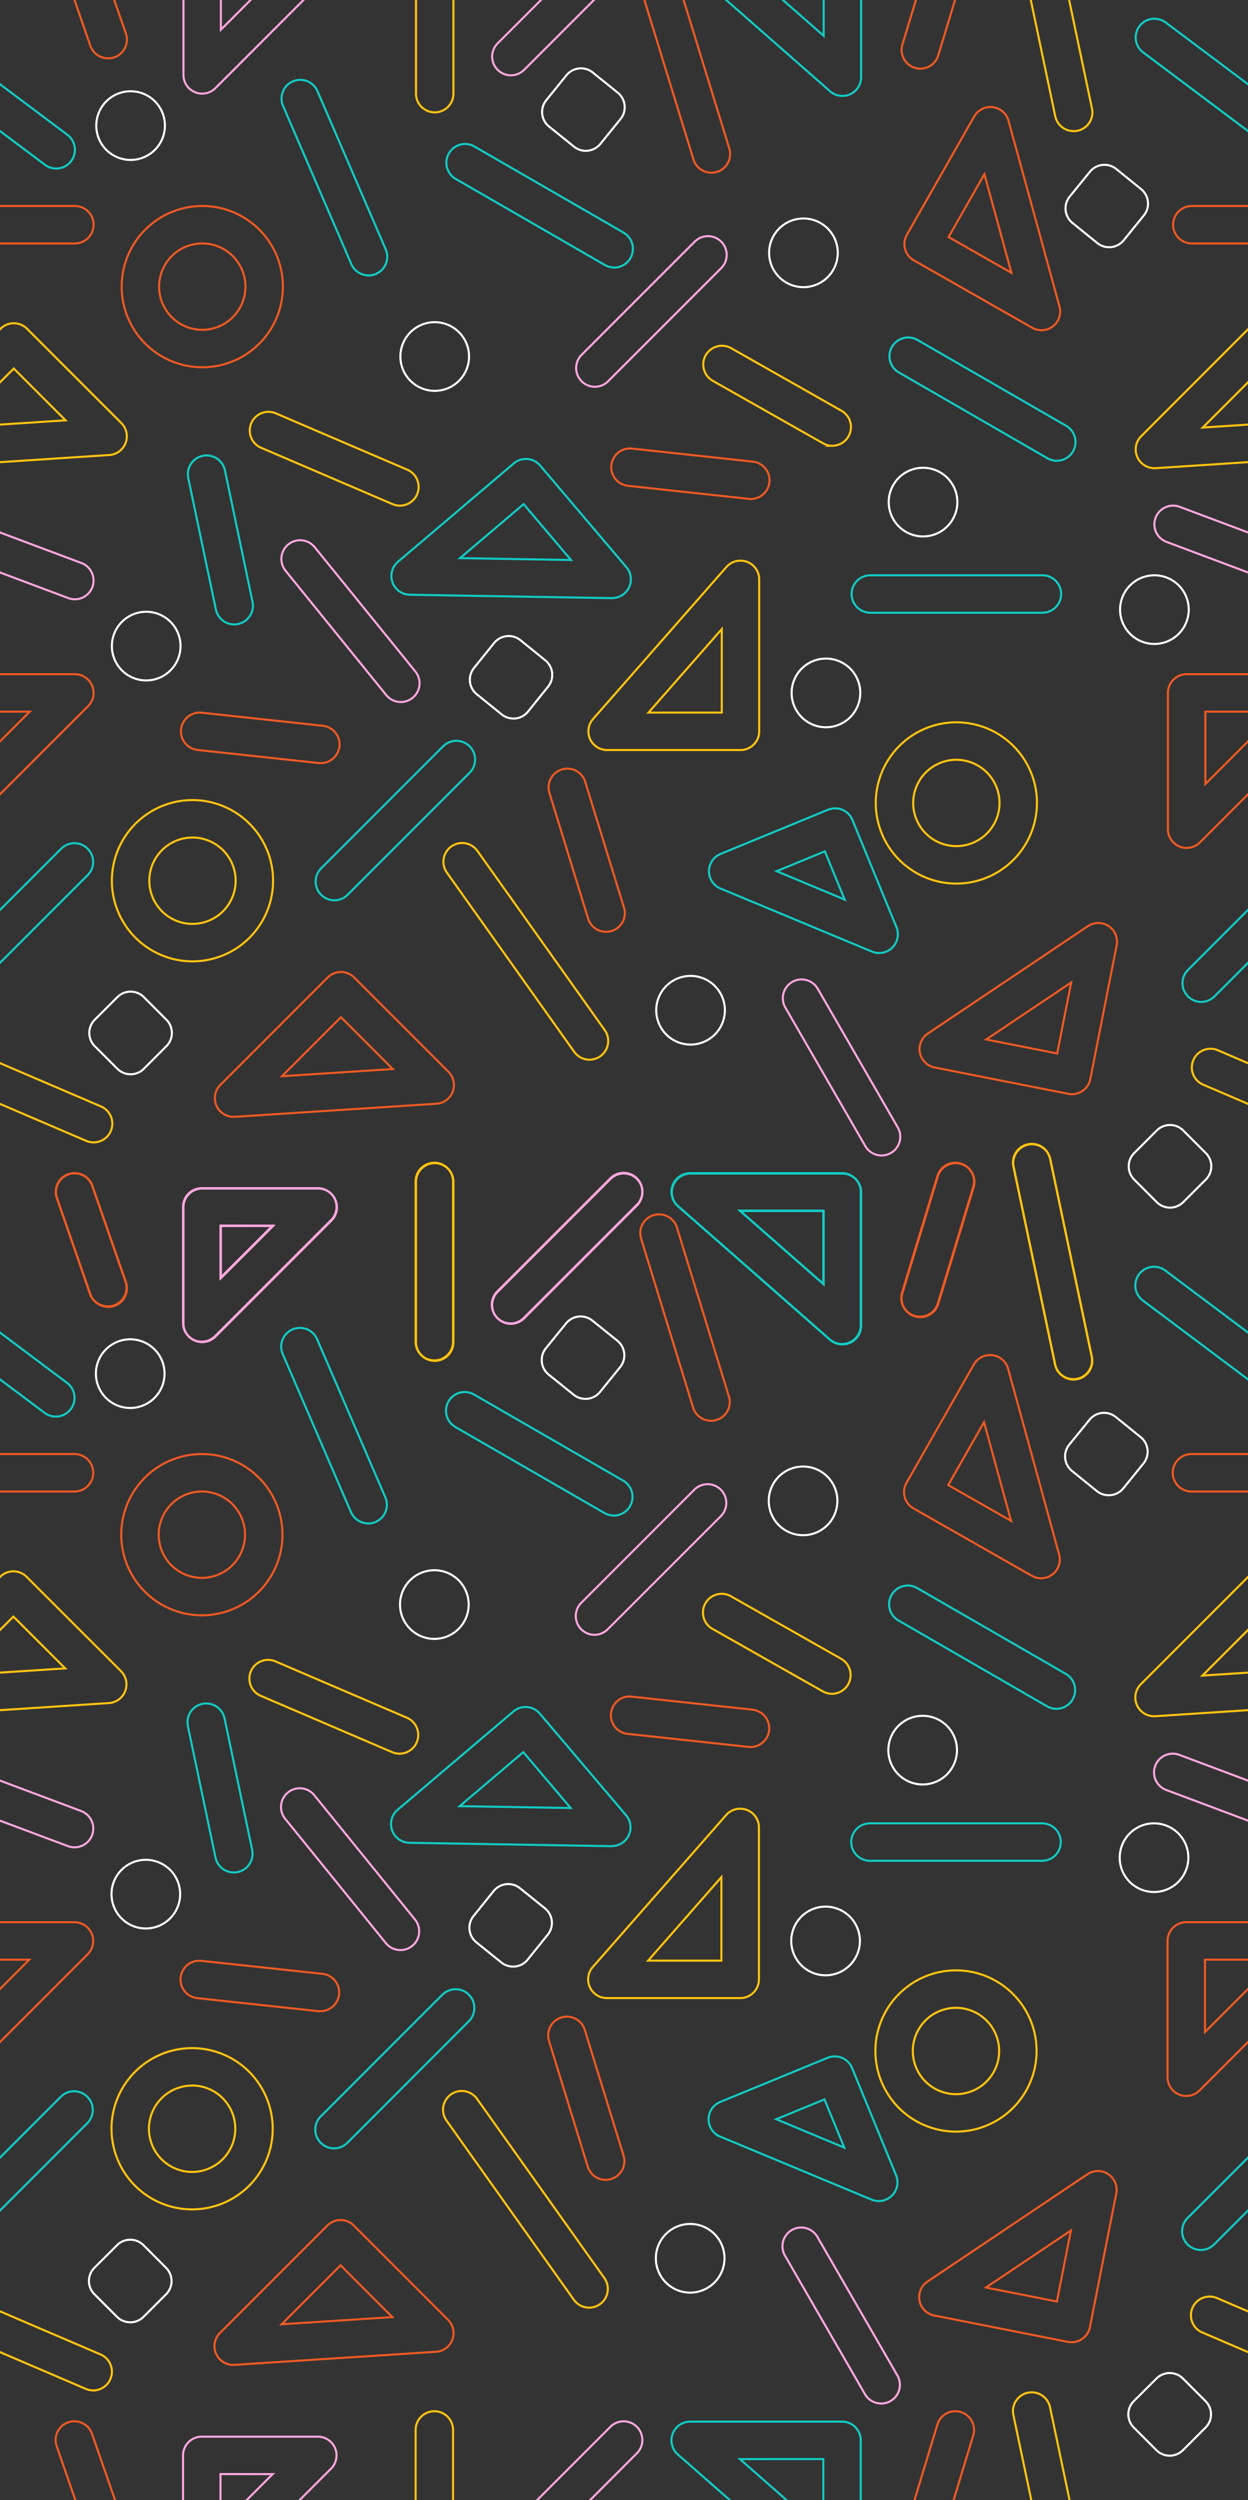<svg id="Layer_1" data-name="Layer 1" xmlns="http://www.w3.org/2000/svg" viewBox="0 0 600 1201.51"><rect x="0" y="0" width="600" height="1201.51" fill="#333333" stroke="none"/><defs><style>.cls-1,.cls-2,.cls-3,.cls-4,.cls-5{fill:none;stroke-miterlimit:10;}.cls-1{stroke:#ee5a24;}.cls-2{stroke:#ffc312;}.cls-3{stroke:#fda7df;}.cls-4{stroke:#12cbc4;}.cls-5{stroke:#fff;}</style></defs><title>Artboard 1</title><path class="cls-1" d="M-29.5,407.5a8.84,8.84,0,0,1-3.44-.69,9,9,0,0,1-5.56-8.31V333a9,9,0,0,1,9-9H36a9,9,0,0,1,6.36,15.36l-65.5,65.5A9,9,0,0,1-29.5,407.5Zm9-65.5v34.77L14.27,342Z"/><path class="cls-1" d="M36,117H-27a9,9,0,0,1-9-9,9,9,0,0,1,9-9H36a9,9,0,0,1,0,18Z"/><path class="cls-1" d="M570.5,407.5a8.84,8.84,0,0,1-3.44-.69,9,9,0,0,1-5.56-8.31V333a9,9,0,0,1,9-9H636a9,9,0,0,1,6.36,15.36l-65.5,65.5A9,9,0,0,1,570.5,407.5Zm9-65.5v34.77L614.27,342Z"/><path class="cls-1" d="M636,117H573a9,9,0,0,1,0-18h63a9,9,0,0,1,0,18Z"/><path class="cls-1" d="M342,83a9,9,0,0,1-8.6-6.35l-25-81.2a9,9,0,0,1,6-11.24h0a9,9,0,0,1,11.24,6v0l25,81.2a9,9,0,0,1-6,11.22A9.35,9.35,0,0,1,342,83Z"/><path class="cls-1" d="M51.94,28a9,9,0,0,1-8.5-6L27.5-24A9,9,0,0,1,33-35.48l.06,0A9,9,0,0,1,44.5-29.95l16,46A9,9,0,0,1,55,27.54a9.12,9.12,0,0,1-3,.51Z"/><path class="cls-1" d="M442.48,33a9,9,0,0,1-8.62-11.61l17-56a9,9,0,0,1,11.22-6h0a9,9,0,0,1,6,11.22l-17,56A9,9,0,0,1,442.48,33Z"/><path class="cls-1" d="M51.94,628a9,9,0,0,1-8.5-6L27.5,576a9,9,0,0,1,16.86-6.31c0,.13.1.27.14.41l16,46A9,9,0,0,1,55,627.59a9.12,9.12,0,0,1-3,.51Z"/><path class="cls-1" d="M442.48,633a9,9,0,0,1-8.62-11.61l17-56a9,9,0,0,1,17.23,5.22l-17,56A9,9,0,0,1,442.48,633Z"/><path class="cls-1" d="M500.7,158.68a9.06,9.06,0,0,1-4.46-1.17L439.32,125.1A9,9,0,0,1,436,112.83l32.4-56.92A9,9,0,0,1,484.85,58l24.53,89.32a9,9,0,0,1-6.3,11.06,9.16,9.16,0,0,1-2.38.32Zm-44.65-44.77,30.22,17.2-13-47.42Z"/><path class="cls-1" d="M291.35,447.81a9,9,0,0,1-8.6-6.36l-18.54-60.21a9,9,0,0,1,17.08-5.69l.12.4L300,436.16a9,9,0,0,1-5.95,11.25,8.82,8.82,0,0,1-2.65.4Z"/><path class="cls-1" d="M154.2,366.74a8.37,8.37,0,0,1-1-.05L95,360.41a9,9,0,0,1,2-17.9h0l58.19,6.28a9,9,0,0,1-1,17.95Z"/><path class="cls-1" d="M361.1,239.8a8.37,8.37,0,0,1-1-.05l-58.19-6.28a9,9,0,1,1,1.93-17.9h0L362,221.86a9,9,0,0,1-1,17.94Z"/><path class="cls-1" d="M515.35,525.84a9.25,9.25,0,0,1-1.74-.17L449.34,513a9,9,0,0,1-3.27-16.3L523,445.1a9,9,0,0,1,13.85,9.21l-12.66,64.27a9,9,0,0,1-8.83,7.26Zm-41.21-26.29,34.12,6.72L515,472.15Z"/><path class="cls-1" d="M97.2,176.5A38.75,38.75,0,1,1,136,137.75,38.75,38.75,0,0,1,97.2,176.5Zm0-59.5A20.75,20.75,0,1,0,118,137.75,20.75,20.75,0,0,0,97.2,117Z"/><path class="cls-1" d="M112.29,536.74a9,9,0,0,1-6.36-15.36l51.62-51.62a9,9,0,0,1,12.73,0h0l45.32,45.32a9,9,0,0,1-5.78,15.35l-96.94,6.29Zm51.62-47.89-28.36,28.36,53.27-3.46Z"/><path class="cls-2" d="M-45,225a9,9,0,0,1-8.2-5.29,9,9,0,0,1,1.84-10.07L.25,158A9,9,0,0,1,13,158l0,0,45.33,45.32a9,9,0,0,1-5.78,15.35l-97,6.33ZM6.62,177.11l-28.36,28.36L31.52,202Z"/><path class="cls-2" d="M45,549a9,9,0,0,1-3.55-.73l-63-27a9,9,0,0,1-4.72-11.81,9,9,0,0,1,11.82-4.73h0l63,27A9,9,0,0,1,45,549Z"/><path class="cls-2" d="M555,225a9,9,0,0,1-6.36-15.36L600.25,158A9,9,0,0,1,613,158l0,0,45.33,45.32a9,9,0,0,1-5.78,15.35l-97,6.33Zm51.62-47.89-28.36,28.36L631.52,202Z"/><path class="cls-2" d="M645,549a9,9,0,0,1-3.54-.73l-63-27A9,9,0,0,1,585,504.51l.5.22,63,27A9,9,0,0,1,645,549Z"/><path class="cls-2" d="M356,360.45H291.9a9,9,0,0,1-6.77-14.94l64.1-73A9,9,0,0,1,365,278.45v73A9,9,0,0,1,356,360.45Zm-44.22-18H347V302.34Z"/><path class="cls-2" d="M209,54a9,9,0,0,1-9-9V-32a9,9,0,0,1,9-9,9,9,0,0,1,9,9V45A9,9,0,0,1,209,54Z"/><path class="cls-2" d="M516.13,63a9,9,0,0,1-8.8-7.15l-20-95.08a9,9,0,0,1,7-10.65h0a9,9,0,0,1,10.65,7v0L525,52.2a9,9,0,0,1-7,10.65h0A8.3,8.3,0,0,1,516.13,63Z"/><path class="cls-2" d="M209,654a9,9,0,0,1-9-9V568a9,9,0,0,1,18,0v77A9,9,0,0,1,209,654Z"/><path class="cls-2" d="M516.13,663a9,9,0,0,1-8.8-7.15l-20-95.08a9,9,0,1,1,17.62-3.7l20,95.08a9,9,0,0,1-7,10.65h0A9.31,9.31,0,0,1,516.13,663Z"/><path class="cls-2" d="M192.26,243a9,9,0,0,1-3.54-.73l-63-27a9,9,0,0,1,6.72-16.7l.37.16,63,27A9,9,0,0,1,192.26,243Z"/><path class="cls-2" d="M283.42,509.26a9,9,0,0,1-7.35-3.78l-61.24-86.16a9,9,0,0,1,14.67-10.43l61.24,86.16a9,9,0,0,1-7.32,14.21Z"/><path class="cls-2" d="M400.15,214.22a9,9,0,0,1-4.43-1.17L342.67,183a9,9,0,0,1,8.88-15.66l53,30.06a9,9,0,0,1-4.44,16.83Z"/><path class="cls-2" d="M92.54,462a38.75,38.75,0,1,1,38.75-38.75A38.75,38.75,0,0,1,92.54,462Zm0-59.5a20.75,20.75,0,1,0,20.75,20.75h0a20.78,20.78,0,0,0-20.75-20.76Z"/><path class="cls-2" d="M459.79,424.63a38.75,38.75,0,1,1,38.75-38.75h0A38.8,38.8,0,0,1,459.79,424.63Zm0-59.5a20.75,20.75,0,1,0,20.75,20.75h0A20.79,20.79,0,0,0,459.79,365.13Z"/><path class="cls-3" d="M97.2,45a8.84,8.84,0,0,1-3.44-.69A9,9,0,0,1,88.2,36V-19.8a9,9,0,0,1,9-9H153a9,9,0,0,1,8.31,5.56,9,9,0,0,1-1.95,9.8l-55.8,55.8A9,9,0,0,1,97.2,45Zm9-55.8V14.27L131.27-10.8Z"/><path class="cls-3" d="M36,288a9,9,0,0,1-3.16-.57l-72-27a9,9,0,0,1-5.27-11.58h0a9,9,0,0,1,11.58-5.27h0l72,27A9,9,0,0,1,36,288Z"/><path class="cls-3" d="M636,288a9,9,0,0,1-3.16-.57l-72-27a9,9,0,0,1,6.32-16.86l72,27A9,9,0,0,1,636,288Z"/><path class="cls-3" d="M245.63,36.19a9,9,0,0,1-6.37-15.37l54.38-54.37a9,9,0,0,1,12.72,0,9,9,0,0,1,0,12.73h0L252,33.55A9,9,0,0,1,245.63,36.19Z"/><path class="cls-3" d="M97.2,645a8.84,8.84,0,0,1-3.44-.69A9,9,0,0,1,88.2,636V580.2a9,9,0,0,1,9-9H153a9,9,0,0,1,6.36,15.36l-55.8,55.8A9,9,0,0,1,97.2,645Zm9-55.8v25.07l25.07-25.07Z"/><path class="cls-3" d="M245.63,636.19a9,9,0,0,1-6.37-15.37l54.38-54.37a9,9,0,0,1,12.72,12.73L252,633.55A9,9,0,0,1,245.63,636.19Z"/><path class="cls-3" d="M192.7,337.37a9,9,0,0,1-7-3.33l-48.41-59.75a9,9,0,1,1,14-11.33l48.41,59.75a9,9,0,0,1-7,14.66Z"/><path class="cls-3" d="M286,185.87a9,9,0,0,1-6.37-15.36L334,116.13a9,9,0,0,1,12.73,12.73l-54.38,54.38A9,9,0,0,1,286,185.87Z"/><path class="cls-3" d="M423.83,555.29a9,9,0,0,1-7.81-4.5L377.57,484.2a9,9,0,1,1,15.59-9l38.45,66.59a9,9,0,0,1-7.78,13.5Z"/><path class="cls-4" d="M405,46.1a9,9,0,0,1-5.94-2.24l-73-64.1a9,9,0,0,1-2.48-9.93A9,9,0,0,1,332-36h73a9,9,0,0,1,9,9V37.1A9,9,0,0,1,405,46.1ZM355.89-18,396,17.22V-18Z"/><path class="cls-4" d="M-22.5,481.5a9,9,0,0,1-6.36-2.64,9,9,0,0,1,0-12.72l58.5-58.5a9,9,0,0,1,12.72,12.72l-58.5,58.5A9,9,0,0,1-22.5,481.5Z"/><path class="cls-4" d="M27,81a9,9,0,0,1-5.39-1.8l-72-54a9,9,0,0,1-1.8-12.6h0a9,9,0,0,1,12.6-1.8h0l72,54A9,9,0,0,1,27,81Z"/><path class="cls-4" d="M577.5,481.5a9,9,0,0,1-6.36-15.36l58.5-58.5a9,9,0,0,1,12.72,12.72l-58.5,58.5A9,9,0,0,1,577.5,481.5Z"/><path class="cls-4" d="M627,81a9,9,0,0,1-5.39-1.8l-72-54A9,9,0,0,1,560.4,10.79h0l72,54A9,9,0,0,1,627,81Z"/><path class="cls-4" d="M405,646.1a9,9,0,0,1-5.94-2.24l-73-64.1A9,9,0,0,1,332,564h73a9,9,0,0,1,9,9v64.1A9,9,0,0,1,405,646.1ZM355.89,582,396,617.22V582Z"/><path class="cls-4" d="M294.26,287.45h-.16L197,285.82A9,9,0,0,1,191.3,270L247,222.72a9,9,0,0,1,12.68,1l41.49,48.87a9,9,0,0,1-6.86,14.82Zm-73.1-19.22,53.37.89-22.79-26.85Z"/><path class="cls-4" d="M422.68,458a9,9,0,0,1-3.47-.69L346.39,427a9,9,0,0,1,.05-16.63l51.61-21.21A9,9,0,0,1,409.8,394L431,445.62A9,9,0,0,1,422.68,458Zm-49.3-39.33,32.72,13.66-9.53-23.19Z"/><path class="cls-4" d="M501.16,294.47H418.43a9,9,0,0,1,0-18h82.73a9,9,0,1,1,0,18Z"/><path class="cls-4" d="M177.17,132.33a9,9,0,0,1-8.27-5.44L136.1,50.94a9,9,0,1,1,16.53-7.13l32.8,76a9,9,0,0,1-8.26,12.57Z"/><path class="cls-4" d="M295.25,128.54a8.94,8.94,0,0,1-4.49-1.21L219.11,86a9,9,0,0,1,9-15.59l71.65,41.36a9,9,0,0,1-4.51,16.8Z"/><path class="cls-4" d="M160.77,432.66a9,9,0,0,1-6.37-15.36l58.5-58.5a9,9,0,1,1,13,12.45l-.27.27L167.13,430A9,9,0,0,1,160.77,432.66Z"/><path class="cls-4" d="M508.05,221.43a8.94,8.94,0,0,1-4.49-1.21l-71.65-41.37a9,9,0,0,1,9-15.58l71.65,41.36a9,9,0,0,1-4.51,16.8Z"/><path class="cls-4" d="M112.59,300.08a9,9,0,0,1-8.8-7.15l-13.28-63.2a9,9,0,1,1,17.62-3.7l13.28,63.2a9,9,0,0,1-7,10.66,8.9,8.9,0,0,1-1.86.19Z"/><path class="cls-5" d="M62.79,76.86a16.5,16.5,0,1,1,16.5-16.5h0A16.52,16.52,0,0,1,62.79,76.86Z"/><path class="cls-5" d="M397.09,349.5a16.5,16.5,0,1,1,16.5-16.5h0A16.52,16.52,0,0,1,397.09,349.5Z"/><path class="cls-5" d="M386.27,138a16.5,16.5,0,1,1,16.5-16.5A16.5,16.5,0,0,1,386.27,138Z"/><path class="cls-5" d="M62.79,516.27a9,9,0,0,1-6.36-2.64L45.57,502.77a9,9,0,0,1,0-12.72l10.86-10.86a9,9,0,0,1,12.73,0h0L80,490.05a9,9,0,0,1,0,12.72L69.16,513.63A9,9,0,0,1,62.79,516.27Z"/><path class="cls-5" d="M562.5,580.36a9,9,0,0,1-6.36-2.64l-10.86-10.86a9,9,0,0,1,0-12.72l10.86-10.86a9,9,0,0,1,12.72,0l10.86,10.86a9,9,0,0,1,0,12.72l-10.86,10.86A9,9,0,0,1,562.5,580.36Z"/><path class="cls-5" d="M281.63,72.48a9,9,0,0,1-5.67-2l-12-9.67a9,9,0,0,1-1.33-12.66h0l9.66-11.94A9,9,0,0,1,285,34.87h0l12,9.67a9,9,0,0,1,1.33,12.66h0l-9.67,11.93a9,9,0,0,1-6.05,3.29C282.25,72.46,281.94,72.48,281.63,72.48Z"/><path class="cls-5" d="M70.29,327a16.5,16.5,0,1,1,16.5-16.5h0A16.52,16.52,0,0,1,70.29,327Z"/><path class="cls-5" d="M443.77,257.8a16.5,16.5,0,1,1,16.5-16.5h0A16.52,16.52,0,0,1,443.77,257.8Z"/><path class="cls-5" d="M555,309.47A16.5,16.5,0,1,1,571.5,293v0A16.52,16.52,0,0,1,555,309.47Z"/><path class="cls-5" d="M209,187.83a16.5,16.5,0,1,1,16.5-16.5A16.5,16.5,0,0,1,209,187.83Z"/><path class="cls-5" d="M246.82,345.3a9,9,0,0,1-5.66-2l-11.94-9.66A9,9,0,0,1,227.89,321l9.67-12a9,9,0,0,1,12.66-1.33h0l11.93,9.66A9,9,0,0,1,263.49,330h0l-9.66,12a9,9,0,0,1-6.06,3.29C247.45,345.28,247.13,345.3,246.82,345.3Z"/><path class="cls-5" d="M533.21,118.8a9,9,0,0,1-5.67-2l-11.93-9.66a9,9,0,0,1-1.33-12.66h0L524,82.54a9,9,0,0,1,12.65-1.33l11.94,9.66a9,9,0,0,1,1.33,12.66h0l-9.67,11.93a9,9,0,0,1-6,3.29C533.84,118.78,533.52,118.8,533.21,118.8Z"/><path class="cls-5" d="M332,502a16.5,16.5,0,1,1,16.5-16.5h0A16.52,16.52,0,0,1,332,502Z"/><path class="cls-1" d="M-29.68,1007.28a9,9,0,0,1-3.44-.69,9,9,0,0,1-5.56-8.31v-65.5a9,9,0,0,1,9-9h65.5a9,9,0,0,1,6.36,15.36l-65.5,65.5A9.09,9.09,0,0,1-29.68,1007.28Zm9-65.5v34.77l34.77-34.77Z"/><path class="cls-1" d="M35.82,716.78h-63a9,9,0,0,1-9-9,9,9,0,0,1,9-9h63a9,9,0,1,1,0,18Z"/><path class="cls-1" d="M570.32,1007.28a9,9,0,0,1-9-9v-65.5a9,9,0,0,1,9-9h65.5a9,9,0,0,1,6.36,15.36l-65.5,65.5A9.09,9.09,0,0,1,570.32,1007.28Zm9-65.5v34.77l34.77-34.77Z"/><path class="cls-1" d="M635.82,716.78h-63a9,9,0,1,1,0-18h63a9,9,0,0,1,0,18Z"/><path class="cls-1" d="M341.82,682.78a9,9,0,0,1-8.6-6.35l-25-81.2a9,9,0,0,1,6-11.25h0a9,9,0,0,1,11.24,6v0l25,81.2a9,9,0,0,1-8.65,11.6Z"/><path class="cls-1" d="M51.76,627.78a9,9,0,0,1-8.5-6l-15.94-46a9,9,0,0,1,5.49-11.49h.06a9,9,0,0,1,11.45,5.55l16,46a9,9,0,0,1-5.49,11.48,9.13,9.13,0,0,1-3,.52Z"/><path class="cls-1" d="M442.3,632.78a9,9,0,0,1-8.62-11.61l17-56a9,9,0,0,1,11.22-6h0a9,9,0,0,1,6,11.22l-17,56A9,9,0,0,1,442.3,632.78Z"/><path class="cls-1" d="M51.76,1227.78a9,9,0,0,1-8.5-6l-15.94-46a9,9,0,0,1,16.86-6.32c0,.14.09.28.14.42l16,46a9,9,0,0,1-5.49,11.48,9.13,9.13,0,0,1-3,.52Z"/><path class="cls-1" d="M442.3,1232.78a9,9,0,0,1-8.62-11.61l17-56a9,9,0,1,1,17.23,5.22l-17,56A9,9,0,0,1,442.3,1232.78Z"/><path class="cls-1" d="M500.52,758.46a9.06,9.06,0,0,1-4.46-1.17l-56.92-32.41a9,9,0,0,1-3.32-12.27l32.4-56.92a9,9,0,0,1,16.45,2.09L509.2,747.1a9,9,0,0,1-6.3,11.06,9.16,9.16,0,0,1-2.38.32Zm-44.65-44.77,30.22,17.2-13-47.42Z"/><path class="cls-1" d="M291.17,1047.59a9,9,0,0,1-8.6-6.36L264,981a9,9,0,1,1,17.08-5.69l.12.4,18.59,60.21a9,9,0,0,1-5.95,11.25,9.15,9.15,0,0,1-2.65.4Z"/><path class="cls-1" d="M154,966.52c-.34,0-.67,0-1,0l-58.2-6.28a9,9,0,1,1,2-17.9h0L155,948.57a9,9,0,0,1-1,17.95Z"/><path class="cls-1" d="M360.92,839.58c-.34,0-.67,0-1-.05l-58.19-6.28a9,9,0,1,1,1.93-17.9h0l58.19,6.29a9,9,0,0,1-1,17.94Z"/><path class="cls-1" d="M515.17,1125.62a10.06,10.06,0,0,1-1.74-.17l-64.27-12.67a9,9,0,0,1-3.27-16.3l76.93-51.6a9,9,0,0,1,13.85,9.21L524,1118.36a9,9,0,0,1-8.83,7.26ZM474,1099.33l34.12,6.72,6.74-34.12Z"/><path class="cls-1" d="M97,776.28a38.75,38.75,0,1,1,38.8-38.75A38.75,38.75,0,0,1,97,776.28Zm0-59.5a20.75,20.75,0,1,0,20.8,20.75A20.74,20.74,0,0,0,97,716.78Z"/><path class="cls-1" d="M112.11,1136.52a9,9,0,0,1-6.36-15.36l51.62-51.62a9,9,0,0,1,12.73,0h0l45.32,45.32a9,9,0,0,1-5.78,15.35l-96.94,6.29Zm51.62-47.89L135.37,1117l53.27-3.46Z"/><path class="cls-2" d="M-45.18,824.78a9,9,0,0,1-8.2-5.29,9,9,0,0,1,1.84-10.07L.07,757.78a9,9,0,0,1,12.73,0l0,0L58.15,803.1a9,9,0,0,1-5.78,15.35l-97,6.33ZM6.44,776.89l-28.36,28.36,53.26-3.47Z"/><path class="cls-2" d="M44.82,1148.78a9,9,0,0,1-3.55-.73l-63-27a9,9,0,0,1-4.72-11.81,9,9,0,0,1,11.81-4.74h0l63,27a9,9,0,0,1-3.55,17.27Z"/><path class="cls-2" d="M554.82,824.78a9,9,0,0,1-6.36-15.36l51.61-51.64a9,9,0,0,1,12.73,0l0,0,45.33,45.32a9,9,0,0,1-5.78,15.35l-97,6.33Zm51.62-47.89-28.36,28.36,53.26-3.47Z"/><path class="cls-2" d="M644.82,1148.78a9,9,0,0,1-3.54-.73l-63-27a9,9,0,0,1,6.57-16.76l.51.22,63,27a9,9,0,0,1-3.54,17.27Z"/><path class="cls-2" d="M355.82,960.23h-64.1A9,9,0,0,1,285,945.29l64.1-73a9,9,0,0,1,15.77,5.94v73A9,9,0,0,1,355.82,960.23Zm-44.22-18h35.22V902.12Z"/><path class="cls-2" d="M208.82,653.78a9,9,0,0,1-9-9v-77a9,9,0,0,1,18,0v77A9,9,0,0,1,208.82,653.78Z"/><path class="cls-2" d="M516,662.78a9,9,0,0,1-8.8-7.15l-20-95.08a9,9,0,0,1,7-10.65h0a9,9,0,0,1,10.65,7v0l20,95.08a9,9,0,0,1-7,10.64h0A9.66,9.66,0,0,1,516,662.78Z"/><path class="cls-2" d="M208.82,1253.78a9,9,0,0,1-9-9v-77a9,9,0,0,1,18,0v77A9,9,0,0,1,208.82,1253.78Z"/><path class="cls-2" d="M516,1262.78a9,9,0,0,1-8.8-7.15l-20-95.08a9,9,0,1,1,17.62-3.7l20,95.08a9,9,0,0,1-7,10.64h0A10.14,10.14,0,0,1,516,1262.78Z"/><path class="cls-2" d="M192.08,842.78a9,9,0,0,1-3.54-.73l-63-27a9,9,0,1,1,6.72-16.7l.37.16,63,27a9,9,0,0,1-3.55,17.27Z"/><path class="cls-2" d="M283.24,1109a9,9,0,0,1-7.35-3.78l-61.24-86.16a9,9,0,0,1,14.67-10.43l61.24,86.16a9,9,0,0,1-7.32,14.21Z"/><path class="cls-2" d="M400,814a9,9,0,0,1-4.43-1.17l-53.05-30.05a9,9,0,1,1,8.88-15.66l53,30.06A9,9,0,0,1,399.93,814Z"/><path class="cls-2" d="M92.36,1061.78A38.75,38.75,0,1,1,131.11,1023,38.75,38.75,0,0,1,92.36,1061.78Zm0-59.5A20.75,20.75,0,1,0,113.11,1023h0a20.77,20.77,0,0,0-20.75-20.76Z"/><path class="cls-2" d="M459.61,1024.41a38.75,38.75,0,1,1,38.75-38.75h0A38.8,38.8,0,0,1,459.61,1024.41Zm0-59.5a20.75,20.75,0,1,0,20.75,20.75h0A20.78,20.78,0,0,0,459.61,964.91Z"/><path class="cls-3" d="M97,644.78a9,9,0,0,1-9-9V580a9,9,0,0,1,9-9h55.8a9,9,0,0,1,6.36,15.36l-55.8,55.8A9.09,9.09,0,0,1,97,644.78Zm9-55.8v25.07L131.09,589Z"/><path class="cls-3" d="M35.82,887.78a9.2,9.2,0,0,1-3.16-.57l-72-27a9,9,0,0,1-5.27-11.59h0A9,9,0,0,1-33,843.34h0l72,27a9,9,0,0,1-3.16,17.43Z"/><path class="cls-3" d="M635.82,887.78a9.2,9.2,0,0,1-3.16-.57l-72-27A9,9,0,1,1,567,843.35l72,27a9,9,0,0,1-3.16,17.43Z"/><path class="cls-3" d="M245.45,636a9,9,0,0,1-6.37-15.37l54.38-54.37A9,9,0,0,1,306.18,579h0l-54.36,54.37A9,9,0,0,1,245.45,636Z"/><path class="cls-3" d="M97,1244.78a9,9,0,0,1-9-9V1180a9,9,0,0,1,9-9h55.8a9,9,0,0,1,6.36,15.36l-55.8,55.8A9.09,9.09,0,0,1,97,1244.78Zm9-55.8v25.07L131.09,1189Z"/><path class="cls-3" d="M245.45,1236a9,9,0,0,1-6.37-15.37l54.38-54.37A9,9,0,0,1,306.18,1179l-54.36,54.37A9,9,0,0,1,245.45,1236Z"/><path class="cls-3" d="M192.52,937.15a9,9,0,0,1-7-3.33l-48.41-59.75a9,9,0,1,1,14-11.33l48.41,59.75a9,9,0,0,1-7,14.66Z"/><path class="cls-3" d="M285.82,785.65a9,9,0,0,1-6.37-15.36l54.37-54.38a9,9,0,0,1,12.73,12.73L292.17,783A9.05,9.05,0,0,1,285.82,785.65Z"/><path class="cls-3" d="M423.65,1155.07a9,9,0,0,1-7.81-4.5L377.39,1084a9,9,0,1,1,15.59-9l38.45,66.59a9,9,0,0,1-7.78,13.5Z"/><path class="cls-4" d="M404.82,645.88a9,9,0,0,1-5.94-2.24l-73-64.1a9,9,0,0,1,5.94-15.76h73a9,9,0,0,1,9,9v64.1A9,9,0,0,1,404.82,645.88Zm-49.11-64.1L395.82,617V581.78Z"/><path class="cls-4" d="M-22.68,1081.28a9.07,9.07,0,0,1-6.36-2.64,9,9,0,0,1,0-12.72l58.5-58.5a9,9,0,0,1,12.72,12.72l-58.5,58.5A9.09,9.09,0,0,1-22.68,1081.28Z"/><path class="cls-4" d="M26.82,680.78a9.07,9.07,0,0,1-5.39-1.8l-72-54a9,9,0,0,1-1.8-12.6h0a9,9,0,0,1,12.6-1.8h0l72,54a9,9,0,0,1-5.41,16.2Z"/><path class="cls-4" d="M577.32,1081.28a9,9,0,0,1-6.36-15.36l58.5-58.5a9,9,0,0,1,12.72,12.72l-58.5,58.5A9.09,9.09,0,0,1,577.32,1081.28Z"/><path class="cls-4" d="M626.82,680.78a9.07,9.07,0,0,1-5.39-1.8l-72-54a9,9,0,0,1,10.79-14.41h0l72,54a9,9,0,0,1-5.41,16.2Z"/><path class="cls-4" d="M404.82,1245.88a9,9,0,0,1-5.94-2.24l-73-64.1a9,9,0,0,1,5.94-15.76h73a9,9,0,0,1,9,9v64.1A9,9,0,0,1,404.82,1245.88Zm-49.11-64.1L395.82,1217v-35.22Z"/><path class="cls-4" d="M294.08,887.23h-.16l-97.1-1.63a9,9,0,0,1-5.7-15.82l55.7-47.28a9,9,0,0,1,12.68,1L301,872.37a9,9,0,0,1-6.86,14.82ZM221,868l53.37.89-22.79-26.85Z"/><path class="cls-4" d="M422.5,1057.78a9.18,9.18,0,0,1-3.47-.69l-72.82-30.31a9,9,0,0,1,.05-16.63l51.61-21.21a9,9,0,0,1,11.75,4.84l21.2,51.62a9,9,0,0,1-5,11.72A9.22,9.22,0,0,1,422.5,1057.78Zm-49.3-39.33,32.72,13.66-9.53-23.19Z"/><path class="cls-4" d="M501,894.25H418.25a9,9,0,0,1,0-18H501a9,9,0,0,1,0,18Z"/><path class="cls-4" d="M177,732.11a9,9,0,0,1-8.27-5.44l-32.8-75.95a9,9,0,1,1,16.53-7.13l32.8,76a9,9,0,0,1-4.69,11.83,9.13,9.13,0,0,1-3.57.74Z"/><path class="cls-4" d="M295.07,728.32a8.94,8.94,0,0,1-4.49-1.21l-71.65-41.33a9,9,0,1,1,9-15.59l71.65,41.36a9,9,0,0,1-4.51,16.8Z"/><path class="cls-4" d="M160.59,1032.44a9,9,0,0,1-6.37-15.36l58.5-58.5a9,9,0,0,1,13,12.44l-.27.28L167,1029.78A9,9,0,0,1,160.59,1032.44Z"/><path class="cls-4" d="M507.87,821.21a8.94,8.94,0,0,1-4.49-1.21l-71.65-41.37a9,9,0,0,1,9-15.58l71.65,41.36a9,9,0,0,1-4.51,16.8Z"/><path class="cls-4" d="M112.41,899.86a9,9,0,0,1-8.8-7.15l-13.28-63.2a9,9,0,1,1,17.62-3.7L121.23,889a9,9,0,0,1-8.82,10.85Z"/><path class="cls-5" d="M62.61,676.64a16.5,16.5,0,1,1,16.5-16.5h0A16.53,16.53,0,0,1,62.61,676.64Z"/><path class="cls-5" d="M396.91,949.28a16.5,16.5,0,1,1,16.5-16.5h0A16.53,16.53,0,0,1,396.91,949.28Z"/><path class="cls-5" d="M386.09,737.78a16.5,16.5,0,1,1,16.5-16.5A16.5,16.5,0,0,1,386.09,737.78Z"/><path class="cls-5" d="M62.61,1116.05a9.07,9.07,0,0,1-6.36-2.64l-10.86-10.86a9,9,0,0,1,0-12.72L56.25,1079A9,9,0,0,1,69,1079h0l10.84,10.86a9,9,0,0,1,0,12.72L69,1113.41A9,9,0,0,1,62.61,1116.05Z"/><path class="cls-5" d="M562.32,1180.14a9.07,9.07,0,0,1-6.36-2.64l-10.86-10.86a9,9,0,0,1,0-12.72L556,1143.06a9,9,0,0,1,12.72,0l10.86,10.86a9,9,0,0,1,0,12.72l-10.86,10.86A9.09,9.09,0,0,1,562.32,1180.14Z"/><path class="cls-5" d="M281.45,672.26a9.06,9.06,0,0,1-5.67-2l-12-9.67a9,9,0,0,1-1.33-12.66h0L272.15,636a9,9,0,0,1,12.66-1.34h0l12,9.67A9,9,0,0,1,298.15,657h0l-9.67,11.93a9.06,9.06,0,0,1-6.05,3.29C282.07,672.24,281.76,672.26,281.45,672.26Z"/><path class="cls-5" d="M70.11,926.78a16.5,16.5,0,1,1,16.5-16.5h0A16.53,16.53,0,0,1,70.11,926.78Z"/><path class="cls-5" d="M443.59,857.58a16.5,16.5,0,1,1,16.5-16.5h0A16.53,16.53,0,0,1,443.59,857.58Z"/><path class="cls-5" d="M554.82,909.25a16.5,16.5,0,1,1,16.5-16.5v0A16.53,16.53,0,0,1,554.82,909.25Z"/><path class="cls-5" d="M208.82,787.61a16.5,16.5,0,1,1,16.5-16.5A16.5,16.5,0,0,1,208.82,787.61Z"/><path class="cls-5" d="M246.64,945.08a9,9,0,0,1-5.66-2L229,933.42a9,9,0,0,1-1.33-12.64l9.67-12A9,9,0,0,1,250,907.44h0L262,917.11a9,9,0,0,1,1.34,12.65v0l-9.66,12a9,9,0,0,1-6.06,3.29C247.27,945.06,247,945.08,246.64,945.08Z"/><path class="cls-5" d="M533,718.58a9.06,9.06,0,0,1-5.67-2l-11.93-9.66a9,9,0,0,1-1.33-12.66h0l9.72-11.94A9,9,0,0,1,536.47,681l11.94,9.66a9,9,0,0,1,1.33,12.65h0l-9.67,11.93a9.06,9.06,0,0,1-6.05,3.29C533.66,718.56,533.34,718.58,533,718.58Z"/><path class="cls-5" d="M331.82,1101.78a16.5,16.5,0,1,1,16.5-16.5h0A16.53,16.53,0,0,1,331.82,1101.78Z"/></svg>